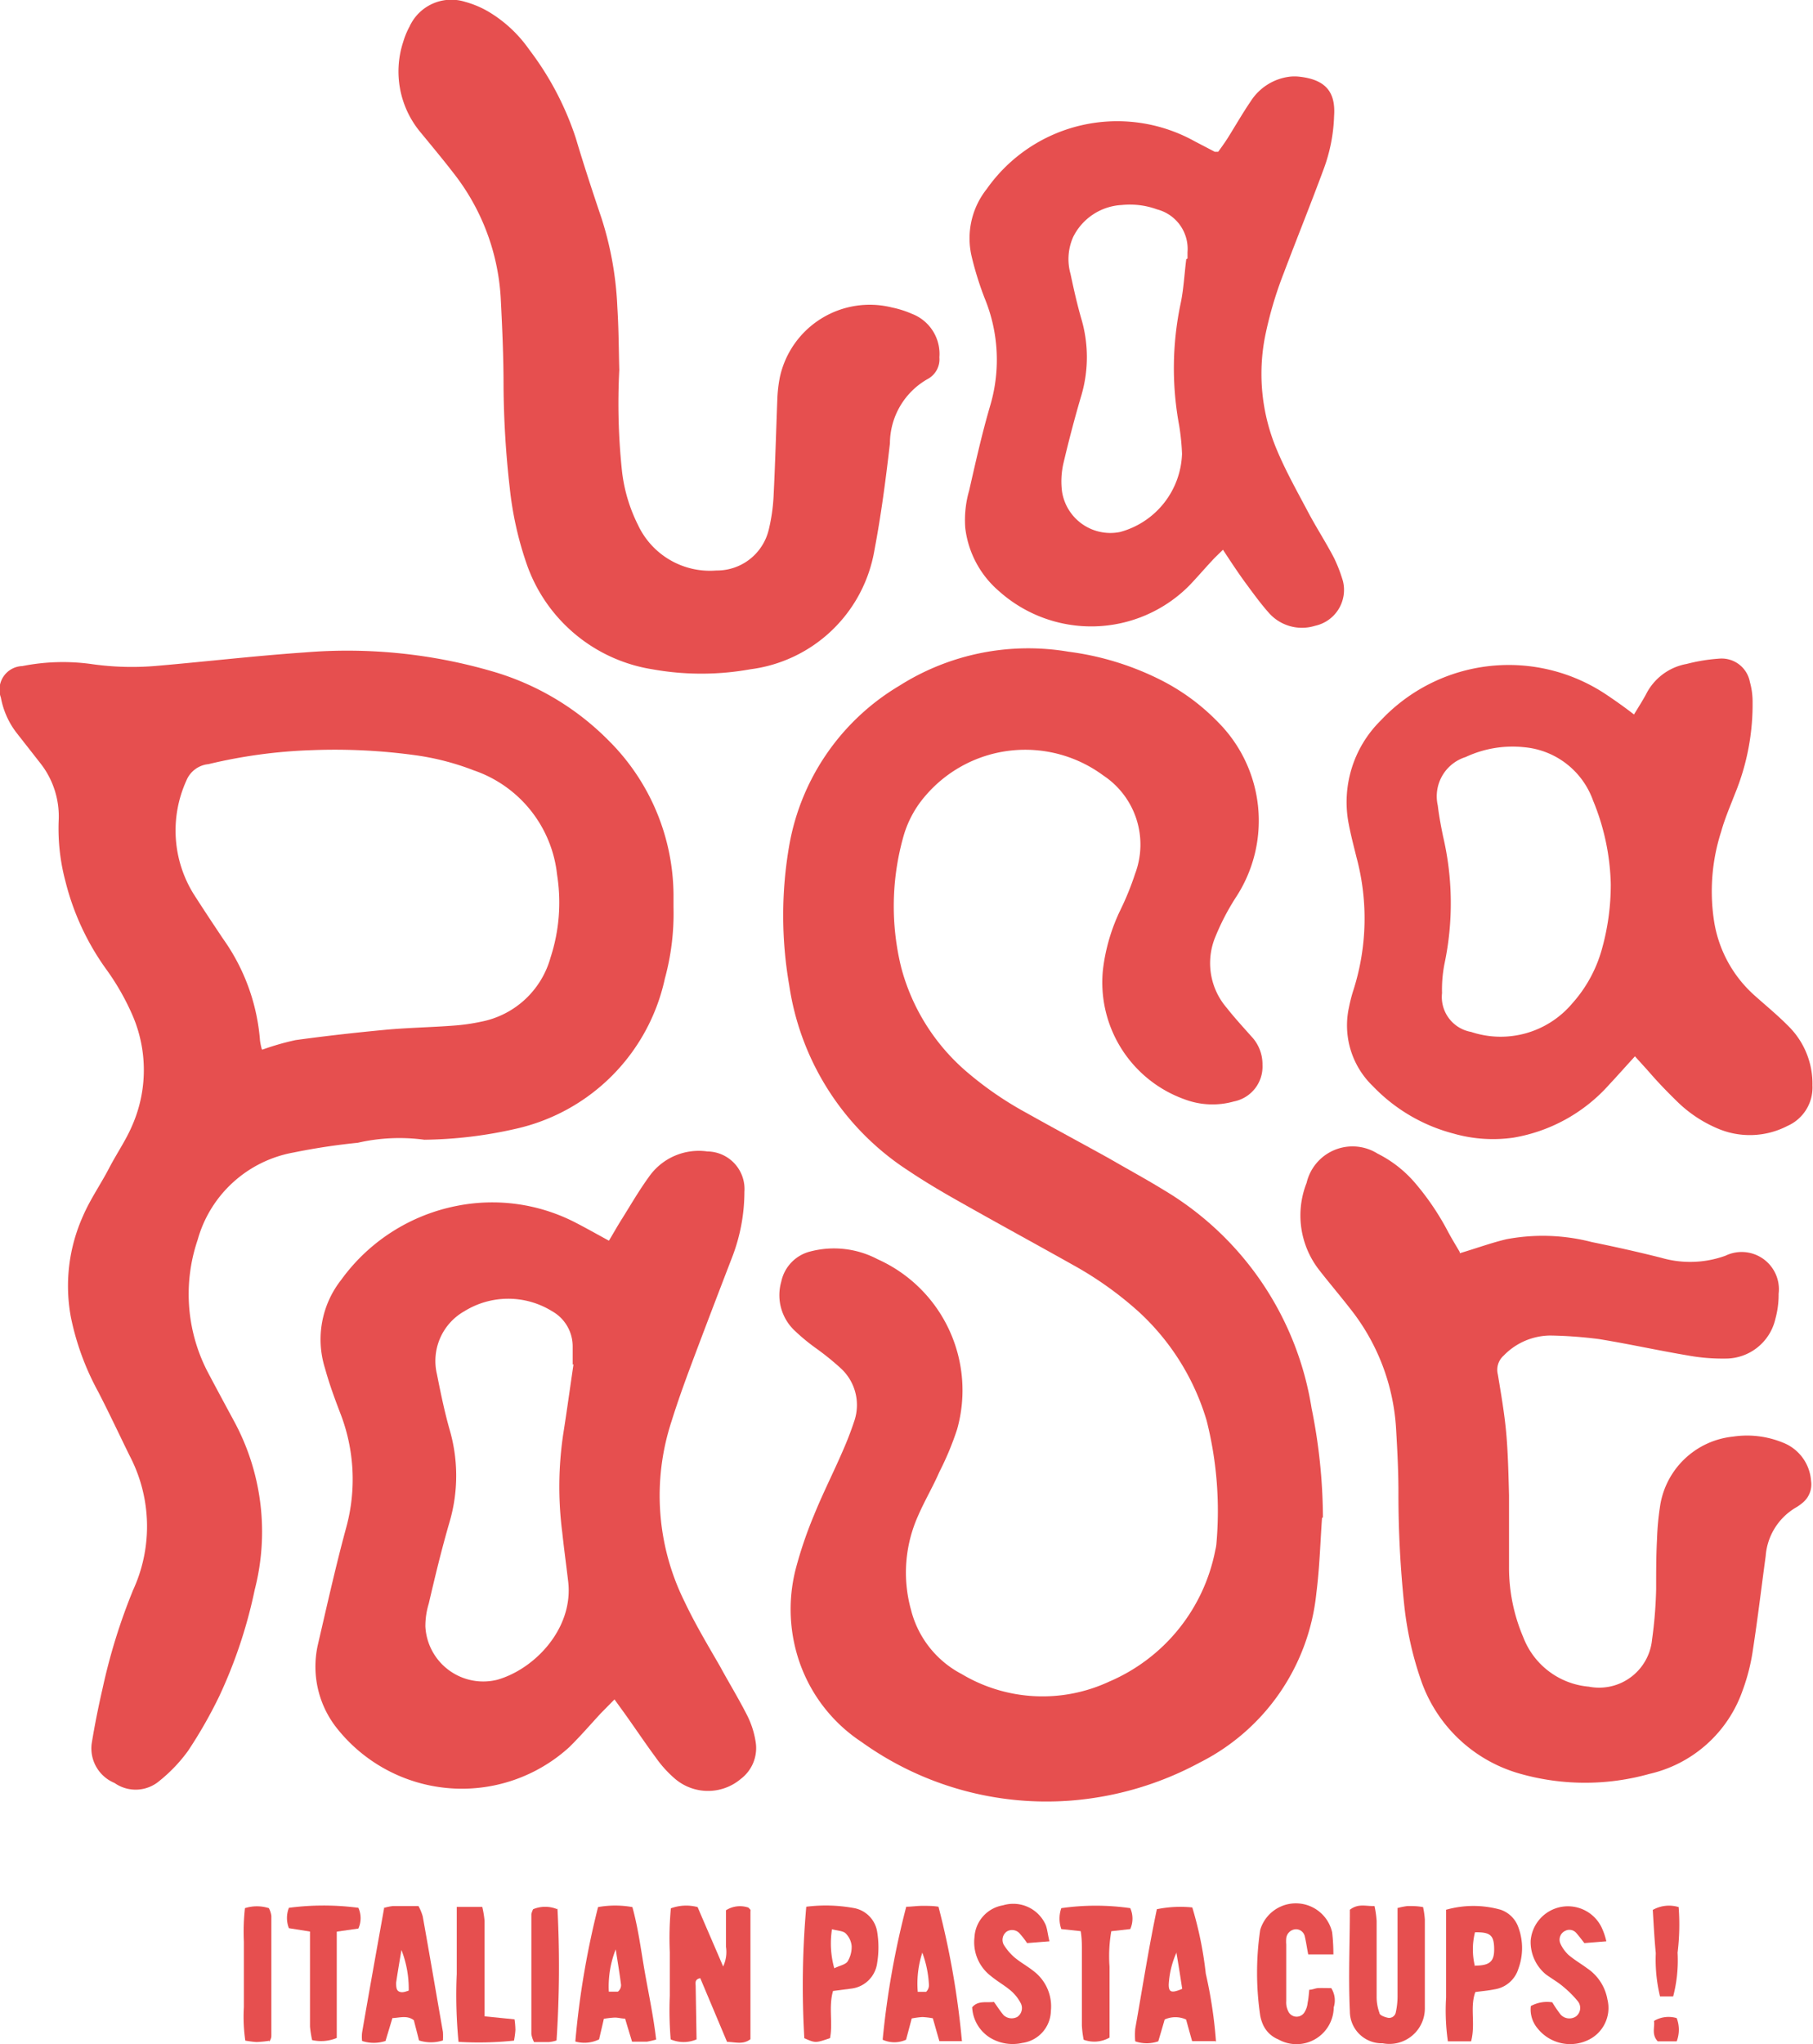 <svg xmlns="http://www.w3.org/2000/svg" viewBox="0 0 102.29 115.26"><defs><style>.cls-1{fill:#e64f4f;}</style></defs><g id="Calque_2" data-name="Calque 2"><g id="Calque_1-2" data-name="Calque 1"><path class="cls-1" d="M74.59,85.58c-.1,1.42-.14,2.84-.32,4.25a12.06,12.06,0,0,1-6.58,9.56,18.33,18.33,0,0,1-7.34,2.15,17.89,17.89,0,0,1-11.74-3.31,8.86,8.86,0,0,1-3.68-5.08,9.13,9.13,0,0,1,0-4.81,23.19,23.19,0,0,1,1-2.91c.49-1.21,1.08-2.37,1.6-3.57a18.8,18.8,0,0,0,.68-1.76,2.81,2.81,0,0,0-.77-2.94A15.26,15.26,0,0,0,46,76a11.21,11.21,0,0,1-1.2-1,2.75,2.75,0,0,1-.72-2.73,2.22,2.22,0,0,1,1.64-1.7,5.28,5.28,0,0,1,3.8.44A8.1,8.1,0,0,1,54,80.6,16.6,16.6,0,0,1,53,83c-.36.83-.83,1.62-1.19,2.45a7.83,7.83,0,0,0-.41,5.33,5.64,5.64,0,0,0,2.86,3.62,8.9,8.9,0,0,0,8.31.43,10.16,10.16,0,0,0,6-7.43,2.14,2.14,0,0,0,.06-.35,20.82,20.82,0,0,0-.55-6.94A13.56,13.56,0,0,0,64.28,74a19.92,19.92,0,0,0-3.76-2.68c-2.1-1.18-4.22-2.33-6.32-3.52-1-.56-2-1.15-2.94-1.78a15.08,15.08,0,0,1-6.73-10.45,23,23,0,0,1,0-7.9,13.1,13.1,0,0,1,6.21-9,13.59,13.59,0,0,1,9.55-1.92,16.12,16.12,0,0,1,5.29,1.64,12.07,12.07,0,0,1,3.13,2.32,7.87,7.87,0,0,1,1,9.92,13.5,13.5,0,0,0-1.14,2.2,3.86,3.86,0,0,0,.64,4c.44.56.92,1.08,1.39,1.61a2.28,2.28,0,0,1,.63,1.61,2,2,0,0,1-1.61,2.06A4.46,4.46,0,0,1,66.86,62a7,7,0,0,1-4.63-7.33,10.58,10.58,0,0,1,1-3.39,16,16,0,0,0,.81-2,4.67,4.67,0,0,0-1.79-5.55,7.41,7.41,0,0,0-10,1.1A6,6,0,0,0,51,47.07a14.45,14.45,0,0,0-.15,7.5,11.67,11.67,0,0,0,3.66,5.84,19.49,19.49,0,0,0,3.41,2.35c1.55.87,3.12,1.71,4.67,2.57,1,.58,2.07,1.16,3.08,1.78A17.51,17.51,0,0,1,74,79.41a31.45,31.45,0,0,1,.64,6.17Z"/><path class="cls-1" d="M38,51.19a13.94,13.94,0,0,1-.49,4,11.08,11.08,0,0,1-8.4,8.46,24.28,24.28,0,0,1-5.17.62,10.5,10.5,0,0,0-3.75.17,36.51,36.51,0,0,0-3.63.55,6.88,6.88,0,0,0-5.41,4.93,9.51,9.51,0,0,0,.64,7.58c.46.87.93,1.74,1.4,2.61a13.09,13.09,0,0,1,1.18,9.54,27.18,27.18,0,0,1-2,6,26,26,0,0,1-1.76,3.08A8.75,8.75,0,0,1,9,100.42a2.07,2.07,0,0,1-2.54.12,2.11,2.11,0,0,1-1.29-2.2c.16-1,.38-2.1.62-3.14a33.23,33.23,0,0,1,1.72-5.54,8.58,8.58,0,0,0-.19-7.56c-.59-1.2-1.16-2.42-1.78-3.62A15,15,0,0,1,4,74.28a9.61,9.61,0,0,1,.67-5.68c.4-.94,1-1.8,1.47-2.7s.94-1.56,1.3-2.39a7.78,7.78,0,0,0,0-6.34,13.86,13.86,0,0,0-1.48-2.56,14.43,14.43,0,0,1-2.27-4.92,11.53,11.53,0,0,1-.38-3.41,4.84,4.84,0,0,0-1-3.2L.9,41.28a4.63,4.63,0,0,1-.85-1.94,1.33,1.33,0,0,1,1.21-1.78,11.74,11.74,0,0,1,4-.1,16.09,16.09,0,0,0,3.67.08c2.76-.24,5.5-.56,8.26-.75a29.22,29.22,0,0,1,10.56,1.06,15.14,15.14,0,0,1,6.56,3.88A12.38,12.38,0,0,1,38,50.48c0,.22,0,.41,0,.71Zm-23.2,8a14.76,14.76,0,0,1,1.88-.54c1.68-.23,3.37-.42,5.06-.58,1.3-.12,2.6-.14,3.9-.24a11.13,11.13,0,0,0,1.52-.22A5.06,5.06,0,0,0,31.06,54a10,10,0,0,0,.37-4.68,7,7,0,0,0-4.7-5.88,14.65,14.65,0,0,0-3.2-.84,33.36,33.36,0,0,0-5.91-.3,29,29,0,0,0-5.86.79,1.5,1.5,0,0,0-1.25.94,6.8,6.8,0,0,0,.4,6.36c.55.86,1.12,1.72,1.69,2.57a11.38,11.38,0,0,1,2.07,5.72A3.54,3.54,0,0,0,14.77,59.16Z"/><path class="cls-1" d="M34.37,69.94c.28-.47.51-.88.76-1.27.48-.77.94-1.56,1.47-2.29a3.43,3.43,0,0,1,3.31-1.45A2.12,2.12,0,0,1,42,67.21a10.29,10.29,0,0,1-.66,3.6c-.77,2-1.56,4.06-2.32,6.09-.4,1.07-.79,2.15-1.13,3.24a13.44,13.44,0,0,0,.72,10.15c.59,1.25,1.3,2.44,2,3.65.51.94,1.07,1.85,1.55,2.8a5,5,0,0,1,.47,1.46,2.18,2.18,0,0,1-.83,2.11,2.87,2.87,0,0,1-3.71,0,6.5,6.5,0,0,1-1.11-1.23c-.68-.92-1.31-1.88-2-2.82l-.31-.43-.77.78c-.59.64-1.16,1.3-1.78,1.91a9,9,0,0,1-13.06-1,5.59,5.59,0,0,1-1.12-4.8c.51-2.19,1-4.4,1.59-6.57a10.29,10.29,0,0,0-.35-6.51c-.31-.81-.61-1.63-.84-2.47a5.43,5.43,0,0,1,.91-5A10.55,10.55,0,0,1,25.77,68a10.25,10.25,0,0,1,6.58.88c.63.32,1.25.67,2,1.08Zm-2,7h-.06c0-.32,0-.63,0-1a2.27,2.27,0,0,0-1.16-2,4.7,4.7,0,0,0-4.95,0,3.22,3.22,0,0,0-1.55,3.54c.2,1,.42,2.09.71,3.11a9.29,9.29,0,0,1,0,5.25c-.44,1.51-.8,3-1.17,4.59A4.32,4.32,0,0,0,24,91.72a3.27,3.27,0,0,0,4.06,3c2.13-.61,4.29-2.9,4-5.51-.11-.94-.24-1.88-.34-2.82a20.15,20.15,0,0,1,.06-5.54c.21-1.33.39-2.66.59-4Z"/><path class="cls-1" d="M82.36,70.67c1-.3,1.79-.59,2.63-.79a11.05,11.05,0,0,1,4.82.16c1.32.27,2.63.56,3.93.89a5.86,5.86,0,0,0,3.61-.12,2.1,2.1,0,0,1,3,2.15,5.08,5.08,0,0,1-.18,1.4,2.88,2.88,0,0,1-2.84,2.25,10.84,10.84,0,0,1-2.12-.18c-1.67-.28-3.33-.65-5-.92a24.52,24.52,0,0,0-2.72-.2,3.69,3.69,0,0,0-2.65,1.13,1.07,1.07,0,0,0-.33,1.07c.18,1.09.37,2.18.47,3.28s.13,2.37.16,3.55c0,1.34,0,2.69,0,4a10,10,0,0,0,.81,4,4.36,4.36,0,0,0,3.69,2.77,3,3,0,0,0,3.57-2.66,24.35,24.35,0,0,0,.23-2.83c0-1,0-1.9.05-2.84a15.11,15.11,0,0,1,.16-1.77,4.64,4.64,0,0,1,4.13-4,5.33,5.33,0,0,1,2.79.33,2.5,2.5,0,0,1,1.61,2.16,1.34,1.34,0,0,1-.5,1.26,2.7,2.7,0,0,1-.39.27,3.47,3.47,0,0,0-1.67,2.72c-.24,1.76-.45,3.53-.72,5.28a11.14,11.14,0,0,1-.58,2.29,7.29,7.29,0,0,1-5.26,4.71,13.46,13.46,0,0,1-7.26,0,8.28,8.28,0,0,1-5.64-5.32,19,19,0,0,1-.94-4.27,59.7,59.7,0,0,1-.32-6.27c0-1.18-.06-2.37-.13-3.55a12,12,0,0,0-2.62-6.86c-.56-.72-1.15-1.41-1.71-2.13a5,5,0,0,1-.72-4.93,2.66,2.66,0,0,1,4-1.65,6.78,6.78,0,0,1,2.13,1.67,14.81,14.81,0,0,1,1.85,2.74c.21.39.43.75.66,1.14Z"/><path class="cls-1" d="M92.25,59.56c-.55.6-1,1.11-1.45,1.59a9.31,9.31,0,0,1-5.4,3,8.12,8.12,0,0,1-3.4-.23,9.69,9.69,0,0,1-4.54-2.67,4.75,4.75,0,0,1-1.35-4.45,8.62,8.62,0,0,1,.26-1,13.28,13.28,0,0,0,.16-7.47c-.15-.61-.31-1.22-.43-1.84a6.46,6.46,0,0,1,1.81-5.87,9.9,9.9,0,0,1,12.78-1.41c.49.33,1,.69,1.5,1.08.25-.41.48-.77.68-1.14a3.19,3.19,0,0,1,2.29-1.71A10,10,0,0,1,97,37.14a1.62,1.62,0,0,1,1.73,1.32,4.1,4.1,0,0,1,.15,1,13.28,13.28,0,0,1-1,5.32c-.27.7-.57,1.39-.77,2.11a11,11,0,0,0-.41,5A7.07,7.07,0,0,0,99,56.14c.65.58,1.32,1.13,1.93,1.75a4.57,4.57,0,0,1,1.33,3.32,2.37,2.37,0,0,1-1.41,2.28,4.62,4.62,0,0,1-4,.12,7.33,7.33,0,0,1-2.25-1.52c-.51-.5-1-1-1.47-1.54-.27-.31-.54-.6-.9-1Zm-1.37-9.71a13.07,13.07,0,0,0-1-4.71,4.55,4.55,0,0,0-3.84-3,6.25,6.25,0,0,0-3.35.55,2.32,2.32,0,0,0-1.57,2.73c.07.59.18,1.17.3,1.75a16.52,16.52,0,0,1,.08,7.17A7.56,7.56,0,0,0,81.36,56,2,2,0,0,0,83,58.19a5.28,5.28,0,0,0,5.7-1.6,7.63,7.63,0,0,0,1.66-3A13.41,13.41,0,0,0,90.88,49.85Z"/><path class="cls-1" d="M34.94,20.87a36.22,36.22,0,0,0,.15,5.67,9,9,0,0,0,.9,3.05,4.48,4.48,0,0,0,4.43,2.58,3,3,0,0,0,2.95-2.29,10.15,10.15,0,0,0,.28-2c.09-1.81.14-3.63.21-5.44A7.87,7.87,0,0,1,44,21.27a5.19,5.19,0,0,1,6.33-3.93,5.71,5.71,0,0,1,1.13.36A2.42,2.42,0,0,1,53,20.15a1.26,1.26,0,0,1-.62,1.2A4.19,4.19,0,0,0,50.21,25c-.23,2-.49,4-.87,6a8.15,8.15,0,0,1-7,6.74,15.62,15.62,0,0,1-5.54,0,9,9,0,0,1-7.13-6.07,19.21,19.21,0,0,1-.91-4.16,53.39,53.39,0,0,1-.35-5.79c0-1.58-.07-3.16-.15-4.74A12.56,12.56,0,0,0,25.54,9.7C25,9,24.35,8.22,23.75,7.49a5.35,5.35,0,0,1-1-5.13,4.43,4.43,0,0,1,.36-.87A2.59,2.59,0,0,1,26.23.1a5.43,5.43,0,0,1,1.4.6,7.45,7.45,0,0,1,2.23,2.1,16.92,16.92,0,0,1,2.63,5c.45,1.51.94,3,1.45,4.51a18.9,18.9,0,0,1,.89,5c.08,1.25.08,2.51.11,3.55Z"/><path class="cls-1" d="M69,31c-.24.24-.44.42-.62.62-.43.46-.84.94-1.28,1.4a7.8,7.8,0,0,1-10.73.32,5.55,5.55,0,0,1-1.91-3.57,6,6,0,0,1,.22-2.11c.37-1.62.73-3.24,1.2-4.83a9.11,9.11,0,0,0-.32-6,18.06,18.06,0,0,1-.74-2.37,4.47,4.47,0,0,1,.85-3.8,9,9,0,0,1,11.72-2.7l1.15.6s.08,0,.19,0c.16-.22.34-.47.51-.73.44-.7.85-1.42,1.32-2.11a3.05,3.05,0,0,1,2.24-1.4,2.53,2.53,0,0,1,.47,0c1.56.16,2.09.9,2,2.22a9.41,9.41,0,0,1-.59,3c-.74,2-1.51,3.9-2.25,5.86A21.62,21.62,0,0,0,71.37,19,11,11,0,0,0,72,25.27c.51,1.24,1.17,2.41,1.8,3.6.46.87,1,1.7,1.46,2.58a8.39,8.39,0,0,1,.51,1.32,2.07,2.07,0,0,1-1.58,2.52,2.49,2.49,0,0,1-2.6-.73c-.47-.53-.89-1.11-1.31-1.68S69.42,31.64,69,31Zm-2-16.42h0c0-.12,0-.24,0-.36a2.3,2.3,0,0,0-1.71-2.41,4.49,4.49,0,0,0-2-.25,3.25,3.25,0,0,0-2.74,1.8,3.07,3.07,0,0,0-.15,2.09c.18.85.37,1.7.61,2.53a7.65,7.65,0,0,1,0,4.32c-.37,1.25-.7,2.51-1,3.78a4.54,4.54,0,0,0-.09,1.64A2.76,2.76,0,0,0,63.19,30a4.73,4.73,0,0,0,3.5-4.41A13,13,0,0,0,66.53,24a17.64,17.64,0,0,1,.07-6.83c.18-.82.22-1.7.33-2.56Z"/><path class="cls-1" d="M39.3,115a1.85,1.85,0,0,1-1.46,0,20,20,0,0,1-.05-2.45c0-.83,0-1.66,0-2.48a18.38,18.38,0,0,1,.06-2.46,2.51,2.51,0,0,1,1.51-.07c.45,1.06.92,2.13,1.44,3.35a1.93,1.93,0,0,0,.16-1.11c0-.35,0-.71,0-1.06v-1a1.47,1.47,0,0,1,1.27-.15l.11.12a.24.24,0,0,1,0,.1c0,2.17,0,4.33,0,6.5,0,.23,0,.46,0,.7-.42.32-.85.16-1.32.15l-1.51-3.59c-.34.06-.26.3-.26.46Z"/><path class="cls-1" d="M78.83,107.6a3.78,3.78,0,0,1,.59-.12c.27,0,.54,0,.87.06a4.71,4.71,0,0,1,.1.7q0,2.31,0,4.62c0,.12,0,.24,0,.36a2,2,0,0,1-2.38,2,1.8,1.8,0,0,1-1.85-1.79c-.09-1.93,0-3.86,0-5.74.48-.37.9-.19,1.39-.21a5.65,5.65,0,0,1,.12.84c0,1.42,0,2.85,0,4.27a2.62,2.62,0,0,0,.16.92c0,.13.29.23.47.27a.38.38,0,0,0,.45-.3,4.23,4.23,0,0,0,.1-.94c0-1.23,0-2.45,0-3.68,0-.39,0-.78,0-1.28Z"/><path class="cls-1" d="M33.74,107.54a5.5,5.5,0,0,1,1.94,0c.34,1.23.49,2.48.71,3.72s.48,2.46.63,3.75a5,5,0,0,1-.52.12c-.27,0-.54,0-.84,0-.13-.44-.26-.85-.39-1.3-.2,0-.39-.06-.58-.06a5.34,5.34,0,0,0-.62.07c-.09.4-.18.77-.27,1.16a1.89,1.89,0,0,1-1.34.12,47.7,47.7,0,0,1,1.28-7.57Zm1,2.38a5.71,5.71,0,0,0-.39,2.39c.22,0,.4,0,.51,0a.48.48,0,0,0,.18-.38c-.07-.58-.17-1.16-.3-2Z"/><path class="cls-1" d="M21.65,107.59a3,3,0,0,1,.53-.11c.47,0,.94,0,1.43,0a2.87,2.87,0,0,1,.24.58c.39,2.17.76,4.35,1.14,6.52a3.83,3.83,0,0,1,0,.48,2.22,2.22,0,0,1-1.35,0c-.09-.37-.19-.74-.29-1.14-.38-.29-.79-.14-1.21-.12l-.39,1.29a2.13,2.13,0,0,1-1.32,0,2,2,0,0,1,0-.48c.4-2.33.82-4.65,1.24-7Zm1,2.37c-.13.76-.22,1.3-.3,1.84,0,.2,0,.44.18.51s.34,0,.53-.06a6,6,0,0,0-.41-2.29Z"/><path class="cls-1" d="M54.3,115.1H53c-.13-.44-.24-.85-.37-1.29a4.29,4.29,0,0,0-.59-.07,4.74,4.74,0,0,0-.6.08l-.32,1.2a1.6,1.6,0,0,1-1.32,0,47.64,47.64,0,0,1,1.33-7.5c.29,0,.6-.05.91-.05s.62,0,.91.05a47.22,47.22,0,0,1,1.32,7.56Zm-2.26-5a5.66,5.66,0,0,0-.26,2.22c.19,0,.37,0,.47,0a.51.51,0,0,0,.16-.4,6,6,0,0,0-.37-1.8Z"/><path class="cls-1" d="M68.59,115.1H67.26c-.12-.42-.23-.82-.34-1.22a1.46,1.46,0,0,0-1.21,0c-.11.39-.23.79-.36,1.23a2,2,0,0,1-1.3,0,4.18,4.18,0,0,1,0-.71c.4-2.25.75-4.51,1.22-6.74a6.58,6.58,0,0,1,2-.1,20.76,20.76,0,0,1,.76,3.73,25.59,25.59,0,0,1,.58,3.89Zm-2.21-5a5.06,5.06,0,0,0-.44,1.81c0,.43.15.5.76.24-.1-.67-.21-1.36-.32-2Z"/><path class="cls-1" d="M75.23,110.21H73.81c-.07-.35-.11-.66-.19-1a.51.51,0,0,0-.5-.42.57.57,0,0,0-.55.51,2.09,2.09,0,0,0,0,.35c0,1.06,0,2.13,0,3.19a1.1,1.1,0,0,0,.11.57.52.52,0,0,0,.92.06,1.24,1.24,0,0,0,.18-.55c.05-.23.06-.46.09-.72.18,0,.33-.08.48-.09s.54,0,.76,0a1.29,1.29,0,0,1,.14,1.08A2.1,2.1,0,0,1,72.12,115a1.61,1.61,0,0,1-.89-.9,2.32,2.32,0,0,1-.13-.45,16.56,16.56,0,0,1,0-4.82,2.1,2.1,0,0,1,4.06.13A10.54,10.54,0,0,1,75.23,110.21Z"/><path class="cls-1" d="M59.21,109.47l-1.26.1a5.34,5.34,0,0,0-.41-.53.57.57,0,0,0-.74-.12.58.58,0,0,0-.17.74,3.14,3.14,0,0,0,.6.71c.33.28.72.49,1.06.76a2.5,2.5,0,0,1,1,2.28,1.86,1.86,0,0,1-1.61,1.79,2.45,2.45,0,0,1-1.83-.3,2.15,2.15,0,0,1-1-1.71c.33-.39.78-.25,1.23-.3.19.26.35.52.55.75a.67.67,0,0,0,.77.09.6.6,0,0,0,.21-.73,2.37,2.37,0,0,0-.56-.73c-.36-.31-.78-.54-1.14-.84a2.4,2.4,0,0,1-.93-2.19,1.93,1.93,0,0,1,1.61-1.8A2,2,0,0,1,59,108.55c.09.23.11.51.21.92Z"/><path class="cls-1" d="M45.38,114.92a50.68,50.68,0,0,1,.11-7.4,8.81,8.81,0,0,1,2.66.07,1.62,1.62,0,0,1,1.34,1.34,5.47,5.47,0,0,1,0,1.76A1.67,1.67,0,0,1,48,112.14l-1,.13c-.26.89,0,1.81-.17,2.66-.82.28-.82.28-1.46,0Zm1.56-6.13a5.2,5.2,0,0,0,.13,2.2c.3-.15.62-.2.75-.38a1.57,1.57,0,0,0,.23-.88,1.16,1.16,0,0,0-.34-.71C47.56,108.88,47.29,108.88,46.94,108.79Z"/><path class="cls-1" d="M90.63,109.47l-1.24.1c-.15-.19-.28-.37-.44-.55a.51.51,0,0,0-.64-.14.55.55,0,0,0-.28.7,2,2,0,0,0,.47.66c.33.28.71.5,1.06.76a2.67,2.67,0,0,1,1.13,1.74,2,2,0,0,1-1.16,2.33,2.35,2.35,0,0,1-2.78-.69,1.65,1.65,0,0,1-.38-1.26,1.91,1.91,0,0,1,1.21-.21,7,7,0,0,0,.47.69.67.67,0,0,0,.86.11.6.6,0,0,0,.12-.85,5.92,5.92,0,0,0-.83-.83c-.3-.26-.65-.45-1-.71a2.37,2.37,0,0,1-.84-1.88,2.11,2.11,0,0,1,4-.76A3.8,3.8,0,0,1,90.63,109.47Z"/><path class="cls-1" d="M83,115.11H81.69a12.21,12.21,0,0,1-.1-2.48c0-.83,0-1.66,0-2.49v-2.45a5.65,5.65,0,0,1,3.08,0,1.61,1.61,0,0,1,1,1,3.37,3.37,0,0,1,0,2.32,1.67,1.67,0,0,1-1.36,1.17c-.34.07-.7.1-1.07.15C82.92,113.19,83.26,114.12,83,115.11Zm.23-4.27c.87,0,1.09-.27,1.07-1s-.24-.89-1.08-.88a3.94,3.94,0,0,0,0,1.93Z"/><path class="cls-1" d="M61,108.9l-1.12-.12a1.76,1.76,0,0,1,0-1.18,13.7,13.7,0,0,1,3.89,0,1.46,1.46,0,0,1,0,1.18l-1.07.12a8.13,8.13,0,0,0-.1,2c0,.67,0,1.34,0,2v2a1.74,1.74,0,0,1-1.46.12,5.83,5.83,0,0,1-.1-.8c0-1.42,0-2.84,0-4.26,0-.33,0-.68-.07-1.08Z"/><path class="cls-1" d="M19,108.93C19,110,19,111,19,112s0,2,0,2.92a2.3,2.3,0,0,1-1.39.12,6,6,0,0,1-.12-.76c0-1.38,0-2.76,0-4.14,0-.39,0-.78,0-1.22l-1.19-.19a1.57,1.57,0,0,1,0-1.15,15.1,15.1,0,0,1,3.92,0,1.43,1.43,0,0,1,0,1.17l-1.19.17Z"/><path class="cls-1" d="M25.83,107.53h1.38a5.65,5.65,0,0,1,.13.79c0,1.38,0,2.76,0,4.14,0,.39,0,.78,0,1.24l1.69.17a4.68,4.68,0,0,1,.05.6,4.74,4.74,0,0,1-.08.6,19.21,19.21,0,0,1-3.13.07,27.58,27.58,0,0,1-.1-3.83c0-1.21,0-2.43,0-3.78Z"/><path class="cls-1" d="M31.45,107.58a63.13,63.13,0,0,1-.05,7.48,1.84,1.84,0,0,1-.42.09c-.27,0-.55,0-.85,0a1.49,1.49,0,0,1-.15-.45c0-2.25,0-4.5,0-6.76a1.06,1.06,0,0,1,.1-.28,1.76,1.76,0,0,1,1.36,0Z"/><path class="cls-1" d="M15.19,115.08a6.47,6.47,0,0,1-.72.07,6,6,0,0,1-.63-.08,9.39,9.39,0,0,1-.08-1.9c0-.63,0-1.26,0-1.9s0-1.19,0-1.78a12,12,0,0,1,.06-1.89,2.23,2.23,0,0,1,1.35,0,1.36,1.36,0,0,1,.14.43c0,2.25,0,4.5,0,6.76,0,.07,0,.14-.11.34Z"/><path class="cls-1" d="M94.4,112.58h-.74a8.76,8.76,0,0,1-.24-2.44c-.08-.82-.12-1.64-.17-2.44a1.86,1.86,0,0,1,1.46-.16,12.92,12.92,0,0,1-.06,2.57A8.05,8.05,0,0,1,94.4,112.58Z"/><path class="cls-1" d="M94.61,115.11H93.53c-.36-.39-.16-.78-.21-1.15a1.6,1.6,0,0,1,1.28-.16,1.84,1.84,0,0,1,0,1.31Z"/></g></g></svg>